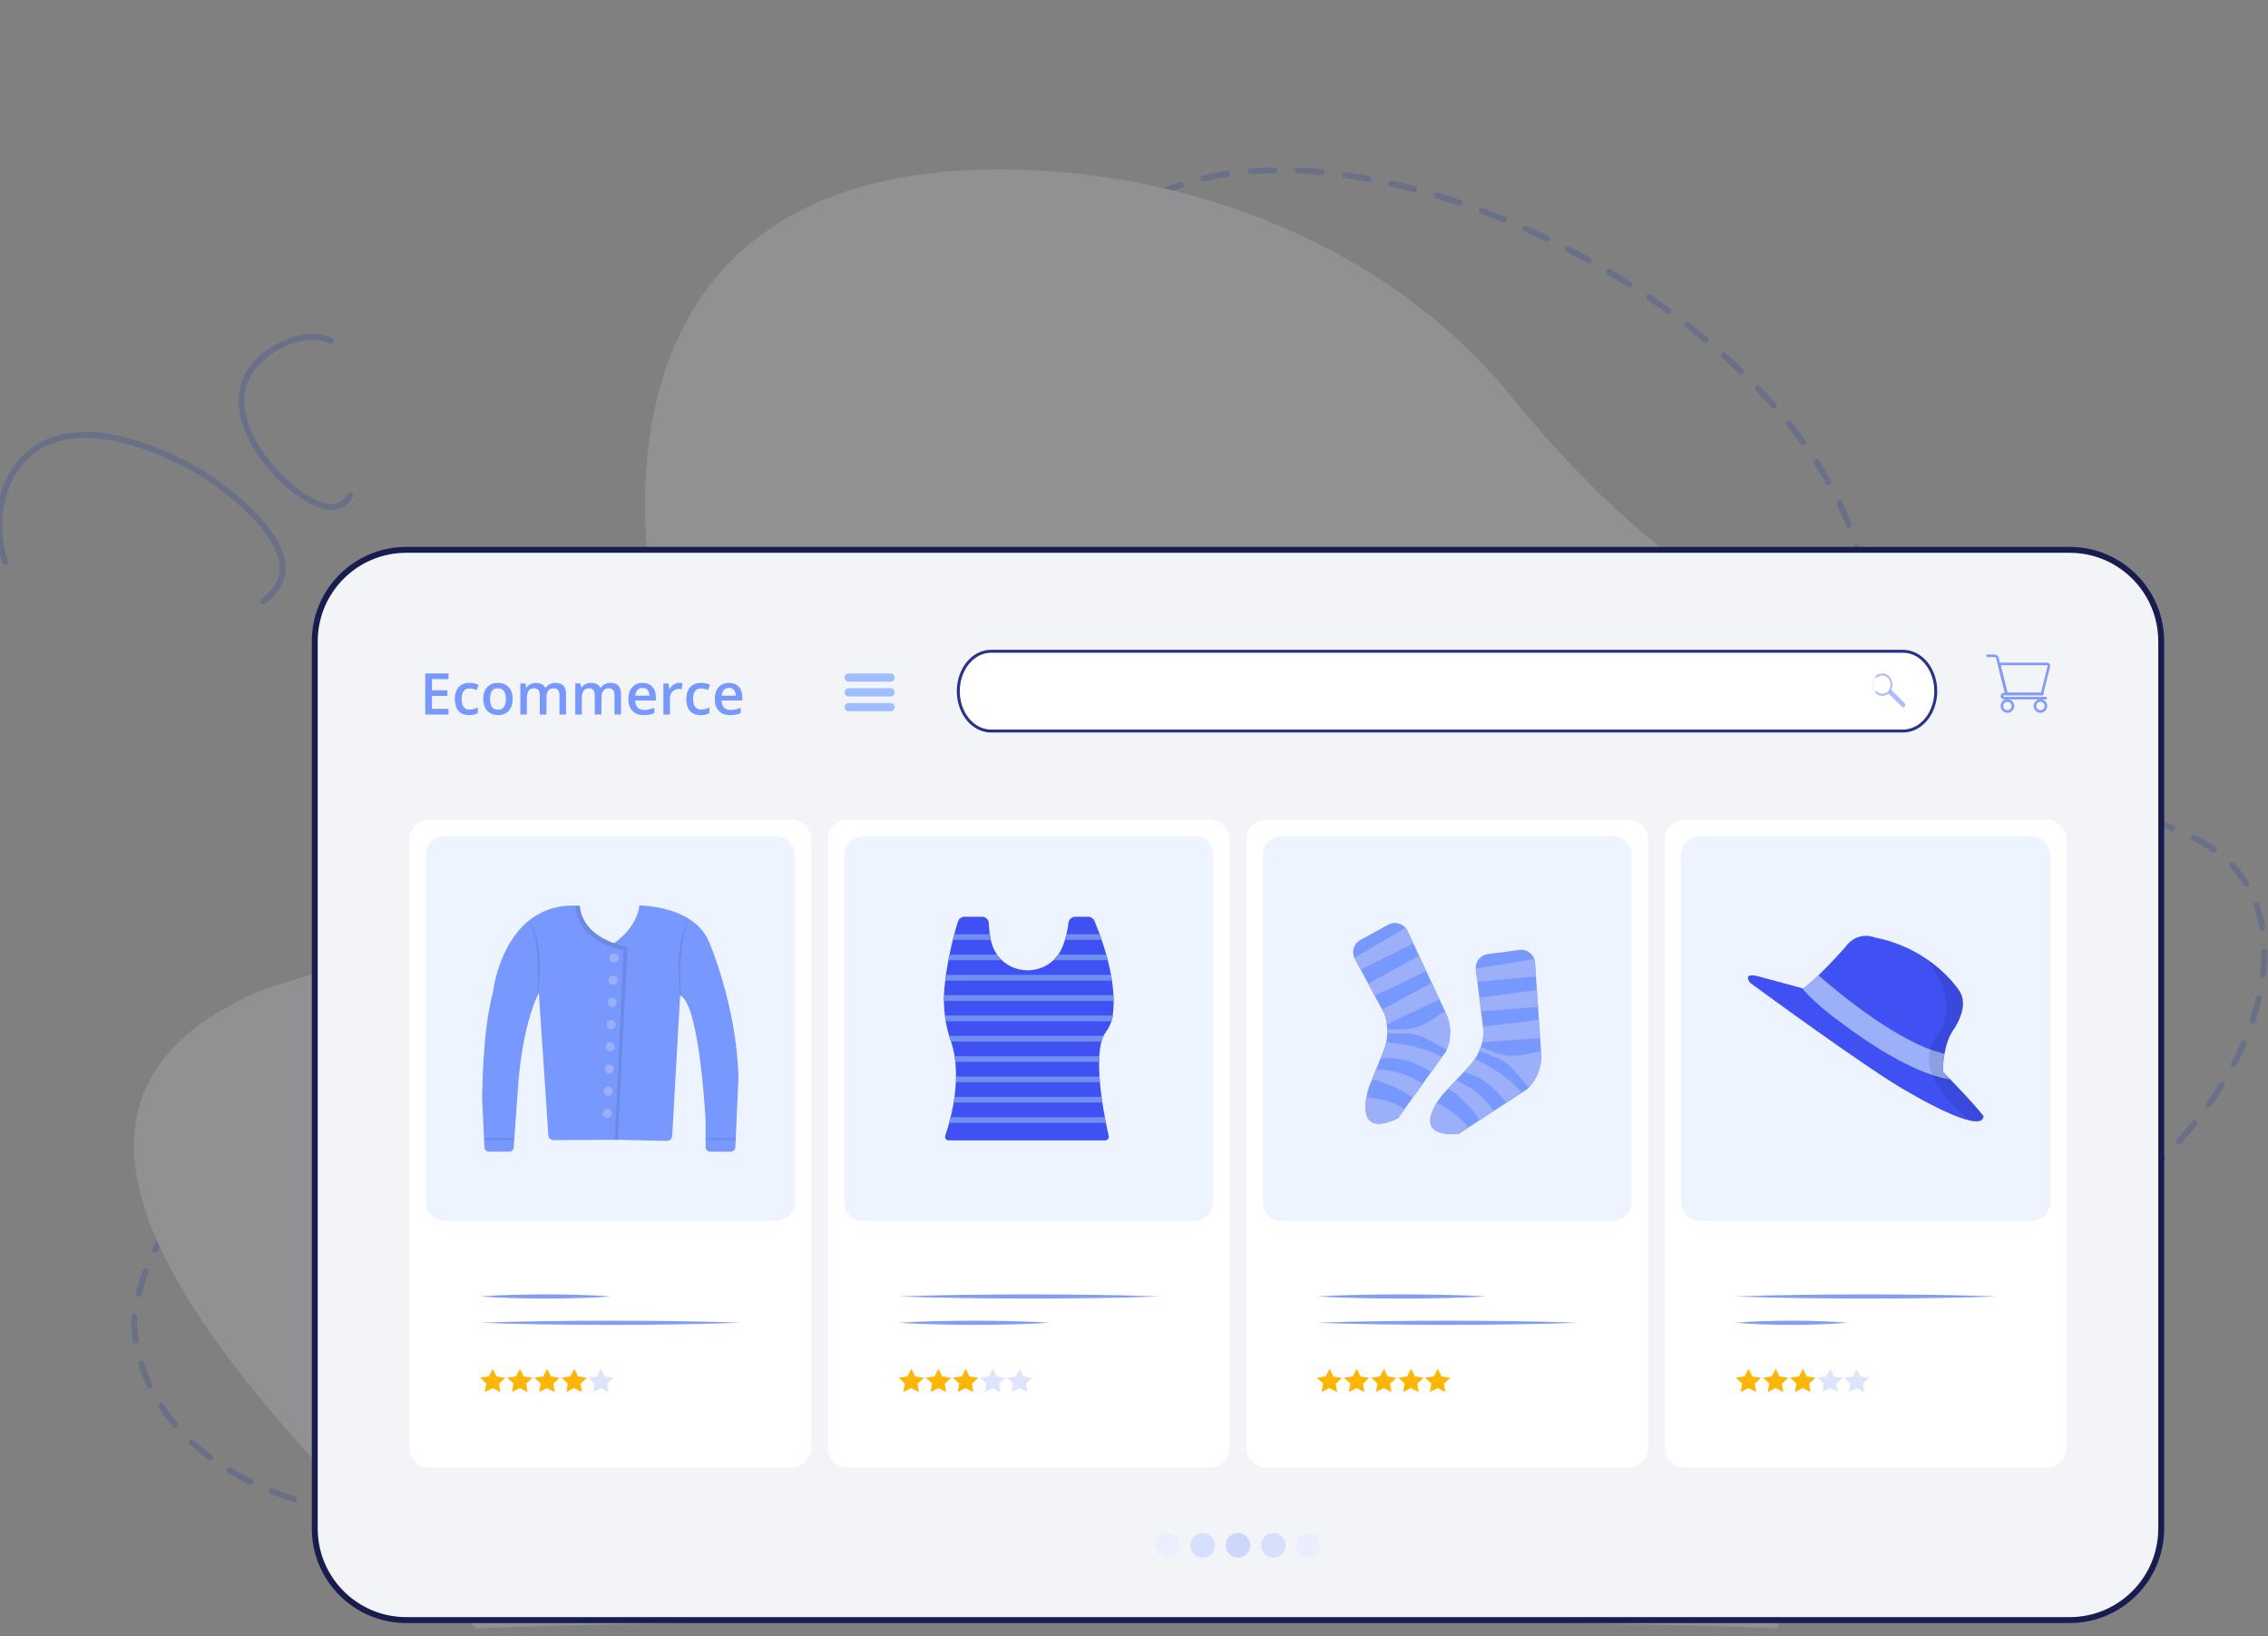 <svg width="384" height="277" viewBox="0 0 384 277" fill="none" xmlns="http://www.w3.org/2000/svg">
<rect x="0" y="0" width="384" height="277" fill="#808080" stroke="none"/>
<g clip-path="url(#clip0_108_9058)">
<g opacity="0.2">
<path d="M55.974 57.673C51.501 55.582 44.102 58.981 41.743 63.957C37.24 73.456 51.804 87.212 57.101 85.736C63.02 84.086 64.188 61.512 55.974 57.673Z" stroke="#0F31AC" stroke-miterlimit="10" stroke-linecap="round" stroke-dasharray="50 50 50 50 50 50"/>
<path d="M33.186 79.547C31.593 78.625 14.718 68.85 5.168 76.585C-1.537 82.018 -1.602 93.628 3.437 100.153C13.418 113.078 44.365 107.283 47.576 98.035C49.739 91.808 39.587 83.255 33.186 79.547Z" stroke="#0F31AC" stroke-miterlimit="10" stroke-linecap="round" stroke-dasharray="50 50 50 50 50 50"/>
<path d="M102.373 256.255C144.249 245.841 191.831 235.239 265.716 237.045C307.038 238.055 316.401 225.207 347.718 209.233C375.631 194.997 389.341 166.686 380.921 150.641C372.42 134.443 346.529 140.892 325.325 116.78C315.668 105.798 317.367 98.101 311.792 85.923C294.14 47.362 227.966 17.222 195.336 33.173C152.227 54.245 189.082 145.3 140.894 170.169C110.413 185.903 87.375 155.699 57.278 178.755C42.366 190.18 24.127 206.206 22.717 223.606C22.717 223.606 20.742 266.148 102.373 256.255Z" stroke="#0F31AC" stroke-miterlimit="10" stroke-linecap="round" stroke-dasharray="4 4"/>
<path d="M331.484 215.19C331.484 215.19 323.33 224.256 315.173 236.695C307.82 247.912 302.228 263.028 300.993 275.646C297.53 275.509 293.726 275.38 289.613 275.257C265.255 274.532 230.09 274.078 190.989 274.078C146.537 274.078 107.172 274.666 82.99 275.569C82.157 275.601 81.343 275.632 80.547 275.664C50.356 244.287 -10.438 189.624 45.509 167.136C45.509 167.136 49.608 166.089 55.752 163.841C75.201 156.72 115.166 137.572 110.72 101.458C110.72 101.458 109.206 94.719 109.206 85.343C109.206 63.419 117.484 27.078 172.746 28.737C206.212 29.743 237.032 44.022 255.666 66.877C273.943 89.295 303.167 116.873 326.969 101.13C332.463 97.495 339.727 96.146 346.509 97.745C363.636 101.783 383.096 122.669 331.484 215.19Z" fill="#D0D5DD"/>
</g>
<path d="M68.793 93.077H350.42C358.981 93.077 365.92 100.016 365.92 108.577V258.745C365.92 267.306 358.981 274.245 350.42 274.245H68.793C60.233 274.245 53.293 267.306 53.293 258.745V108.577C53.293 100.016 60.233 93.077 68.793 93.077Z" fill="#F2F4F7" stroke="#171D4F"/>
<path d="M162.25 116.998V116.998C162.25 115.194 162.843 113.472 163.888 112.208C164.932 110.946 166.337 110.249 167.789 110.249H322.209C323.662 110.249 325.067 110.946 326.111 112.208C327.156 113.472 327.75 115.194 327.75 116.998C327.75 118.802 327.157 120.525 326.111 121.789C325.067 123.052 323.662 123.749 322.209 123.749H167.789C167.069 123.749 166.354 123.578 165.685 123.243C165.016 122.907 164.405 122.414 163.888 121.789C163.371 121.164 162.959 120.419 162.677 119.596C162.395 118.774 162.25 117.891 162.25 116.998Z" fill="white" stroke="#273388" stroke-width="0.5"/>
<path d="M322.471 119.036L320.209 116.783C320.339 116.506 320.406 116.204 320.405 115.898C320.405 114.849 319.643 113.999 318.703 113.999C317.762 113.999 317 114.849 317 115.898C317 116.946 317.762 117.796 318.703 117.796C319.09 117.794 319.464 117.651 319.753 117.392L321.997 119.628C322.03 119.662 322.07 119.689 322.115 119.707C322.159 119.724 322.207 119.731 322.255 119.728C322.303 119.725 322.349 119.712 322.391 119.689C322.434 119.666 322.47 119.634 322.499 119.596C322.562 119.515 322.594 119.414 322.589 119.311C322.584 119.208 322.542 119.111 322.471 119.036ZM318.703 117.451C317.935 117.451 317.312 116.755 317.312 115.898C317.312 115.04 317.938 114.344 318.703 114.344C319.468 114.344 320.094 115.04 320.094 115.898C320.094 116.755 319.476 117.451 318.703 117.451Z" fill="#ACBCF8"/>
<path d="M317.68 115.138C317.68 115.138 317.341 115.932 317.68 116.588" stroke="white" stroke-width="0.97" stroke-miterlimit="10" stroke-linecap="round"/>
<path d="M339.553 117.697H345.904L347.107 112.84C347.127 112.76 347.129 112.677 347.112 112.596C347.095 112.516 347.059 112.441 347.009 112.376C346.958 112.311 346.894 112.259 346.82 112.223C346.746 112.187 346.665 112.169 346.583 112.169H338.184L339.553 117.697ZM345.562 117.259H339.896L338.745 112.607H346.583C346.598 112.607 346.614 112.611 346.628 112.617C346.642 112.624 346.654 112.634 346.663 112.646C346.673 112.658 346.68 112.673 346.683 112.688C346.686 112.703 346.686 112.719 346.682 112.734L345.562 117.259Z" fill="#829CF8"/>
<path d="M339.485 118.399H346.341C346.371 118.401 346.402 118.397 346.43 118.388C346.459 118.378 346.485 118.362 346.508 118.341C346.53 118.321 346.548 118.296 346.56 118.268C346.572 118.24 346.578 118.21 346.578 118.18C346.578 118.149 346.572 118.119 346.56 118.092C346.548 118.064 346.53 118.039 346.508 118.018C346.485 117.998 346.459 117.982 346.43 117.972C346.402 117.962 346.371 117.958 346.341 117.96H339.49C339.275 117.96 339.149 117.86 339.149 117.828C339.149 117.796 339.275 117.697 339.49 117.697H345.771C345.801 117.7 345.831 117.696 345.86 117.686C345.889 117.676 345.915 117.66 345.937 117.64C345.96 117.619 345.977 117.594 345.989 117.566C346.002 117.539 346.008 117.509 346.008 117.478C346.008 117.448 346.002 117.418 345.989 117.39C345.977 117.362 345.96 117.337 345.937 117.317C345.915 117.296 345.889 117.28 345.86 117.27C345.831 117.26 345.801 117.257 345.771 117.259H339.49C339.054 117.259 338.711 117.51 338.711 117.828C338.711 118.147 339.048 118.399 339.485 118.399Z" fill="#829CF8"/>
<path d="M339.695 117.576C339.713 117.578 339.731 117.578 339.749 117.576C339.805 117.562 339.853 117.526 339.883 117.476C339.913 117.426 339.922 117.367 339.908 117.31L338.394 111.314C338.356 111.166 338.269 111.035 338.149 110.941C338.028 110.847 337.88 110.795 337.726 110.794H336.514C336.483 110.791 336.453 110.795 336.424 110.805C336.396 110.815 336.369 110.831 336.347 110.851C336.325 110.872 336.307 110.897 336.295 110.925C336.283 110.953 336.276 110.983 336.276 111.013C336.276 111.043 336.283 111.073 336.295 111.101C336.307 111.129 336.325 111.154 336.347 111.174C336.369 111.195 336.396 111.211 336.424 111.221C336.453 111.231 336.483 111.235 336.514 111.232H337.726C337.782 111.232 337.836 111.251 337.88 111.285C337.924 111.32 337.955 111.367 337.969 111.421L339.482 117.418C339.495 117.464 339.523 117.504 339.562 117.533C339.6 117.561 339.647 117.577 339.695 117.576Z" fill="#829CF8"/>
<path d="M345.47 120.664C345.698 120.664 345.92 120.596 346.109 120.47C346.299 120.343 346.446 120.163 346.533 119.953C346.62 119.743 346.643 119.511 346.599 119.288C346.554 119.065 346.445 118.859 346.284 118.698C346.123 118.537 345.918 118.428 345.695 118.383C345.472 118.339 345.24 118.362 345.03 118.449C344.82 118.536 344.64 118.684 344.514 118.873C344.387 119.062 344.32 119.285 344.32 119.512C344.32 119.818 344.442 120.11 344.657 120.326C344.873 120.542 345.165 120.663 345.47 120.664ZM345.47 118.8C345.611 118.8 345.749 118.842 345.866 118.92C345.983 118.998 346.074 119.109 346.128 119.24C346.182 119.37 346.196 119.513 346.169 119.651C346.141 119.79 346.073 119.917 345.974 120.016C345.874 120.116 345.747 120.184 345.609 120.211C345.471 120.239 345.328 120.225 345.198 120.171C345.068 120.117 344.956 120.026 344.878 119.908C344.8 119.791 344.758 119.653 344.758 119.512C344.758 119.418 344.776 119.325 344.811 119.238C344.847 119.151 344.899 119.072 344.965 119.005C345.031 118.939 345.11 118.886 345.197 118.849C345.283 118.813 345.376 118.794 345.47 118.794V118.8Z" fill="#829CF8"/>
<path d="M339.878 120.664C340.106 120.664 340.328 120.596 340.517 120.47C340.707 120.343 340.854 120.163 340.941 119.953C341.028 119.743 341.051 119.511 341.007 119.288C340.962 119.065 340.853 118.859 340.692 118.698C340.531 118.537 340.326 118.428 340.103 118.383C339.88 118.339 339.648 118.362 339.438 118.449C339.228 118.536 339.048 118.684 338.922 118.873C338.795 119.062 338.728 119.285 338.728 119.512C338.728 119.818 338.85 120.11 339.065 120.326C339.281 120.542 339.573 120.663 339.878 120.664ZM339.878 118.8C340.019 118.8 340.157 118.842 340.274 118.92C340.391 118.998 340.482 119.109 340.536 119.24C340.59 119.37 340.604 119.513 340.577 119.651C340.549 119.79 340.481 119.917 340.382 120.016C340.282 120.116 340.155 120.184 340.017 120.211C339.879 120.239 339.736 120.225 339.606 120.171C339.476 120.117 339.364 120.026 339.286 119.908C339.208 119.791 339.166 119.653 339.166 119.512C339.166 119.418 339.184 119.325 339.219 119.238C339.255 119.151 339.307 119.072 339.373 119.005C339.439 118.939 339.518 118.886 339.605 118.849C339.691 118.813 339.784 118.794 339.878 118.794V118.8Z" fill="#829CF8"/>
<path d="M150.79 115.391H143.696C143.511 115.391 143.334 115.318 143.204 115.187C143.073 115.057 143 114.88 143 114.695C143 114.51 143.073 114.333 143.204 114.203C143.334 114.072 143.511 113.999 143.696 113.999H150.79C150.974 113.999 151.151 114.072 151.281 114.203C151.412 114.333 151.485 114.51 151.485 114.695C151.485 114.88 151.412 115.057 151.281 115.187C151.151 115.318 150.974 115.391 150.79 115.391Z" fill="#9EBEFF"/>
<path d="M150.79 117.897H143.696C143.511 117.897 143.334 117.823 143.204 117.693C143.073 117.562 143 117.385 143 117.201C143 117.016 143.073 116.839 143.204 116.709C143.334 116.578 143.511 116.505 143.696 116.505H150.79C150.974 116.505 151.151 116.578 151.281 116.709C151.412 116.839 151.485 117.016 151.485 117.201C151.485 117.385 151.412 117.562 151.281 117.693C151.151 117.823 150.974 117.897 150.79 117.897Z" fill="#9EBEFF"/>
<path d="M150.79 120.403H143.696C143.511 120.403 143.334 120.329 143.204 120.199C143.073 120.068 143 119.891 143 119.707C143 119.522 143.073 119.345 143.204 119.215C143.334 119.084 143.511 119.011 143.696 119.011H150.79C150.974 119.011 151.151 119.084 151.281 119.215C151.412 119.345 151.485 119.522 151.485 119.707C151.485 119.891 151.412 120.068 151.281 120.199C151.151 120.329 150.974 120.403 150.79 120.403Z" fill="#9EBEFF"/>
<path d="M75.931 120.958H72V113.999H75.931V114.961H73.136V116.854H75.756V117.806H73.136V119.99H75.931V120.958Z" fill="#7799FF"/>
<path d="M79.436 121.054C78.641 121.054 78.038 120.822 77.628 120.358C77.218 119.894 77.011 119.227 77.008 118.358C77.008 117.472 77.224 116.792 77.656 116.316C78.088 115.84 78.713 115.602 79.531 115.603C80.047 115.595 80.559 115.7 81.029 115.912L80.691 116.811C80.322 116.649 79.926 116.555 79.523 116.533C78.613 116.533 78.158 117.136 78.158 118.342C78.158 118.932 78.271 119.375 78.498 119.671C78.615 119.821 78.767 119.939 78.941 120.016C79.114 120.094 79.304 120.128 79.494 120.117C79.988 120.118 80.475 119.99 80.905 119.745V120.72C80.707 120.836 80.492 120.921 80.267 120.971C79.994 121.029 79.716 121.056 79.436 121.054Z" fill="#7799FF"/>
<path d="M86.8 118.318C86.8 119.178 86.58 119.849 86.14 120.331C85.699 120.812 85.086 121.054 84.299 121.055C83.843 121.064 83.393 120.948 82.998 120.721C82.618 120.497 82.314 120.164 82.127 119.764C81.915 119.312 81.811 118.817 81.822 118.318C81.822 117.464 82.041 116.799 82.479 116.321C82.916 115.843 83.533 115.603 84.329 115.603C85.088 115.603 85.691 115.847 86.137 116.337C86.583 116.827 86.804 117.488 86.8 118.318ZM82.972 118.318C82.972 119.534 83.421 120.141 84.319 120.14C85.217 120.139 85.66 119.532 85.65 118.318C85.65 117.116 85.203 116.513 84.309 116.509C83.84 116.509 83.5 116.665 83.29 116.975C83.079 117.285 82.972 117.738 82.972 118.318Z" fill="#7799FF"/>
<path d="M92.515 120.958H91.394V117.713C91.394 117.311 91.318 117.011 91.166 116.813C91.079 116.71 90.969 116.629 90.845 116.577C90.721 116.525 90.586 116.504 90.452 116.515C90.021 116.515 89.705 116.654 89.504 116.932C89.302 117.211 89.202 117.677 89.202 118.332V120.953H88.089V115.692H88.964L89.121 116.388H89.178C89.326 116.135 89.547 115.932 89.812 115.808C90.097 115.669 90.411 115.599 90.728 115.603C91.535 115.603 92.071 115.879 92.334 116.43H92.411C92.567 116.169 92.794 115.958 93.066 115.822C93.368 115.671 93.702 115.596 94.04 115.603C94.666 115.603 95.124 115.762 95.411 116.079C95.699 116.396 95.842 116.88 95.841 117.529V120.959H94.728V117.714C94.728 117.313 94.651 117.013 94.497 116.814C94.41 116.711 94.3 116.63 94.176 116.578C94.052 116.526 93.916 116.505 93.782 116.516C93.347 116.516 93.03 116.655 92.828 116.922C92.626 117.19 92.526 117.61 92.526 118.175L92.515 120.958Z" fill="#7799FF"/>
<path d="M101.825 120.958H100.703V117.713C100.703 117.311 100.626 117.011 100.474 116.813C100.388 116.709 100.278 116.628 100.154 116.576C100.03 116.524 99.895 116.503 99.761 116.515C99.33 116.515 99.013 116.654 98.812 116.932C98.611 117.211 98.51 117.677 98.51 118.333V120.953H97.397V115.692H98.272L98.43 116.388H98.487C98.635 116.135 98.856 115.933 99.121 115.808C99.406 115.67 99.719 115.6 100.036 115.603C100.844 115.603 101.379 115.879 101.643 116.43H101.719C101.877 116.169 102.104 115.958 102.376 115.822C102.678 115.671 103.012 115.596 103.35 115.603C103.976 115.603 104.434 115.762 104.721 116.079C105.009 116.396 105.152 116.88 105.151 117.529V120.959H104.038V117.715C104.038 117.313 103.961 117.013 103.807 116.814C103.72 116.711 103.61 116.63 103.486 116.578C103.362 116.526 103.227 116.505 103.092 116.516C102.658 116.516 102.34 116.655 102.139 116.923C101.939 117.19 101.838 117.61 101.838 118.175L101.825 120.958Z" fill="#7799FF"/>
<path d="M108.998 121.055C108.181 121.055 107.542 120.816 107.08 120.338C106.618 119.86 106.387 119.203 106.385 118.367C106.385 117.507 106.599 116.831 107.026 116.34C107.454 115.849 108.041 115.603 108.79 115.603C109.485 115.603 110.034 115.813 110.435 116.234C110.837 116.656 111.038 117.236 111.039 117.976V118.58H107.535C107.55 119.091 107.69 119.483 107.952 119.757C108.215 120.032 108.578 120.175 109.051 120.175C109.343 120.177 109.634 120.147 109.919 120.087C110.216 120.019 110.505 119.921 110.782 119.795V120.702C110.517 120.831 110.236 120.924 109.947 120.981C109.634 121.035 109.316 121.059 108.998 121.055ZM108.794 116.449C108.636 116.442 108.478 116.468 108.332 116.527C108.185 116.585 108.052 116.674 107.941 116.787C107.706 117.062 107.571 117.409 107.559 117.771H109.946C109.939 117.337 109.834 117.008 109.631 116.784C109.525 116.671 109.394 116.582 109.25 116.524C109.105 116.466 108.95 116.44 108.794 116.449Z" fill="#7799FF"/>
<path d="M114.979 115.603C115.166 115.599 115.352 115.615 115.536 115.65L115.427 116.692C115.265 116.653 115.099 116.634 114.932 116.634C114.73 116.627 114.529 116.662 114.342 116.737C114.155 116.813 113.985 116.927 113.846 117.073C113.561 117.382 113.411 117.791 113.428 118.21V120.959H112.315V115.698H113.19L113.338 116.626H113.395C113.557 116.324 113.791 116.068 114.076 115.879C114.343 115.699 114.658 115.604 114.979 115.603Z" fill="#7799FF"/>
<path d="M118.631 121.054C117.835 121.054 117.232 120.822 116.823 120.358C116.413 119.894 116.206 119.227 116.202 118.358C116.202 117.472 116.419 116.792 116.852 116.316C117.285 115.84 117.91 115.602 118.727 115.603C119.243 115.595 119.754 115.7 120.225 115.912L119.887 116.811C119.517 116.649 119.121 116.555 118.717 116.533C117.807 116.533 117.353 117.136 117.353 118.342C117.353 118.932 117.466 119.375 117.693 119.671C117.811 119.821 117.963 119.939 118.137 120.017C118.31 120.094 118.5 120.129 118.689 120.117C119.184 120.118 119.671 119.99 120.101 119.745V120.72C119.902 120.836 119.686 120.921 119.461 120.971C119.188 121.029 118.91 121.056 118.631 121.054Z" fill="#7799FF"/>
<path d="M123.629 121.055C122.811 121.055 122.171 120.816 121.709 120.338C121.247 119.86 121.016 119.203 121.014 118.367C121.014 117.507 121.228 116.831 121.656 116.34C122.085 115.849 122.673 115.603 123.42 115.603C124.114 115.603 124.662 115.813 125.064 116.234C125.467 116.656 125.668 117.236 125.668 117.976V118.58H122.164C122.181 119.091 122.32 119.484 122.581 119.757C122.84 120.036 123.207 120.175 123.679 120.175C123.97 120.177 124.261 120.147 124.547 120.087C124.843 120.019 125.132 119.921 125.409 119.795V120.702C125.147 120.83 124.869 120.924 124.583 120.981C124.268 121.035 123.948 121.06 123.629 121.055ZM123.424 116.449C123.266 116.442 123.108 116.468 122.961 116.526C122.814 116.585 122.681 116.674 122.57 116.787C122.335 117.062 122.2 117.409 122.188 117.771H124.575C124.567 117.337 124.462 117.008 124.26 116.784C124.154 116.671 124.024 116.582 123.879 116.524C123.735 116.466 123.58 116.441 123.424 116.449Z" fill="#7799FF"/>
<path d="M133.956 138.758H72.695C70.824 138.758 69.307 140.276 69.307 142.148V245.048C69.307 246.92 70.824 248.438 72.695 248.438H133.956C135.827 248.438 137.344 246.92 137.344 245.048V142.148C137.344 140.276 135.827 138.758 133.956 138.758Z" fill="white"/>
<path d="M204.81 138.758H143.549C141.678 138.758 140.161 140.276 140.161 142.148V245.048C140.161 246.92 141.678 248.438 143.549 248.438H204.81C206.681 248.438 208.198 246.92 208.198 245.048V142.148C208.198 140.276 206.681 138.758 204.81 138.758Z" fill="white"/>
<path d="M275.664 138.758H214.404C212.532 138.758 211.015 140.276 211.015 142.148V245.048C211.015 246.92 212.532 248.438 214.404 248.438H275.664C277.535 248.438 279.052 246.92 279.052 245.048V142.148C279.052 140.276 277.535 138.758 275.664 138.758Z" fill="white"/>
<path d="M346.518 138.758H285.258C283.386 138.758 281.869 140.276 281.869 142.148V245.048C281.869 246.92 283.386 248.438 285.258 248.438H346.518C348.389 248.438 349.906 246.92 349.906 245.048V142.148C349.906 140.276 348.389 138.758 346.518 138.758Z" fill="white"/>
<path d="M134.562 203.472V144.751C134.562 142.979 133.126 141.542 131.354 141.542H75.297C73.525 141.542 72.089 142.979 72.089 144.751V203.472C72.089 205.245 73.525 206.682 75.297 206.682H131.354C133.126 206.682 134.562 205.245 134.562 203.472Z" fill="#EDF4FF"/>
<path d="M205.416 203.472V144.751C205.416 142.979 203.98 141.542 202.208 141.542H146.151C144.379 141.542 142.943 142.979 142.943 144.751V203.472C142.943 205.245 144.379 206.682 146.151 206.682H202.208C203.98 206.682 205.416 205.245 205.416 203.472Z" fill="#EDF4FF"/>
<path d="M276.27 203.472V144.751C276.27 142.979 274.834 141.542 273.062 141.542H217.005C215.233 141.542 213.797 142.979 213.797 144.751V203.472C213.797 205.245 215.233 206.682 217.005 206.682H273.062C274.834 206.682 276.27 205.245 276.27 203.472Z" fill="#EDF4FF"/>
<path d="M347.124 203.472V144.751C347.124 142.979 345.688 141.542 343.916 141.542H287.859C286.087 141.542 284.651 142.979 284.651 144.751V203.472C284.651 205.245 286.087 206.682 287.859 206.682H343.916C345.688 206.682 347.124 205.245 347.124 203.472Z" fill="#EDF4FF"/>
<path d="M81.278 219.46C83.121 219.32 84.964 219.241 86.807 219.19C87.728 219.158 88.65 219.151 89.571 219.131L92.337 219.112L95.1 219.13C96.023 219.149 96.944 219.156 97.866 219.188C99.709 219.24 101.552 219.315 103.395 219.467C101.552 219.606 99.709 219.688 97.866 219.738C96.944 219.771 96.023 219.777 95.1 219.796L92.337 219.814L89.571 219.795C88.65 219.777 87.728 219.77 86.807 219.738C84.97 219.679 83.121 219.604 81.278 219.46Z" fill="#829CF8"/>
<path d="M81.278 223.914C84.953 223.774 88.627 223.695 92.302 223.644C94.139 223.612 95.977 223.605 97.813 223.585L103.326 223.566L108.837 223.584C110.674 223.603 112.512 223.61 114.349 223.642C118.024 223.694 121.698 223.769 125.373 223.921C121.698 224.06 118.024 224.142 114.349 224.192C112.512 224.225 110.674 224.231 108.837 224.25L103.326 224.269L97.813 224.249C95.977 224.231 94.139 224.224 92.302 224.192C88.627 224.134 84.953 224.058 81.278 223.914Z" fill="#829CF8"/>
<path d="M152.132 219.46C155.806 219.32 159.481 219.241 163.156 219.19C164.993 219.158 166.829 219.151 168.667 219.131L174.18 219.112L179.691 219.13C181.528 219.149 183.366 219.156 185.203 219.188C188.877 219.24 192.552 219.315 196.227 219.467C192.552 219.606 188.877 219.688 185.203 219.738C183.366 219.771 181.528 219.777 179.691 219.796L174.18 219.814L168.667 219.795C166.829 219.777 164.993 219.77 163.156 219.738C159.481 219.679 155.806 219.604 152.132 219.46Z" fill="#829CF8"/>
<path d="M152.132 223.914C154.264 223.774 156.397 223.695 158.531 223.644C159.596 223.612 160.663 223.605 161.73 223.585L164.929 223.566L168.129 223.584C169.194 223.603 170.261 223.61 171.328 223.642C173.46 223.694 175.593 223.769 177.727 223.921C175.593 224.06 173.46 224.142 171.328 224.192C170.261 224.225 169.194 224.231 168.129 224.25L164.929 224.269L161.73 224.249C160.663 224.231 159.596 224.224 158.531 224.192C156.397 224.134 154.264 224.058 152.132 223.914Z" fill="#829CF8"/>
<path d="M222.986 219.46C225.373 219.32 227.761 219.241 230.15 219.19C231.343 219.158 232.537 219.151 233.732 219.131L237.313 219.112L240.895 219.13C242.089 219.149 243.282 219.156 244.477 219.188C246.864 219.24 249.252 219.315 251.641 219.467C249.252 219.606 246.864 219.688 244.477 219.738C243.282 219.771 242.089 219.777 240.895 219.796L237.313 219.814L233.732 219.795C232.537 219.777 231.343 219.77 230.15 219.738C227.761 219.679 225.373 219.604 222.986 219.46Z" fill="#829CF8"/>
<path d="M222.986 223.914C226.66 223.774 230.335 223.695 234.01 223.644C235.846 223.612 237.683 223.605 239.521 223.585L245.034 223.566L250.545 223.584C252.382 223.603 254.22 223.61 256.057 223.642C259.731 223.694 263.406 223.769 267.081 223.921C263.406 224.06 259.731 224.142 256.057 224.192C254.22 224.225 252.382 224.231 250.545 224.25L245.034 224.269L239.521 224.249C237.683 224.231 235.846 224.224 234.01 224.192C230.331 224.134 226.66 224.058 222.986 223.914Z" fill="#829CF8"/>
<path d="M293.84 219.46C297.514 219.32 301.189 219.241 304.864 219.19C306.7 219.158 308.537 219.151 310.375 219.131L315.888 219.112L321.399 219.13C323.236 219.149 325.074 219.156 326.911 219.188C330.585 219.24 334.26 219.315 337.935 219.467C334.26 219.606 330.585 219.688 326.911 219.738C325.074 219.771 323.236 219.777 321.399 219.796L315.888 219.814L310.375 219.795C308.537 219.777 306.7 219.77 304.864 219.738C301.189 219.679 297.516 219.604 293.84 219.46Z" fill="#829CF8"/>
<path d="M293.84 223.913C295.416 223.774 296.992 223.695 298.569 223.643C300.147 223.592 301.721 223.567 303.299 223.565C304.876 223.564 306.451 223.586 308.028 223.642C309.606 223.698 311.18 223.769 312.758 223.92C311.18 224.06 309.604 224.142 308.028 224.192C306.452 224.242 304.875 224.268 303.299 224.268C301.723 224.268 300.145 224.246 298.569 224.192C296.993 224.138 295.416 224.058 293.84 223.913Z" fill="#829CF8"/>
<path d="M100.404 235.642L101.731 234.979L103.049 235.661L102.807 234.234L103.883 233.234L102.408 233.014L101.755 231.712L101.085 233.004L99.606 233.202L100.667 234.218L100.404 235.642Z" fill="#DEE4FC"/>
<path d="M95.885 235.642L97.212 234.979L98.529 235.661L98.287 234.234L99.364 233.234L97.888 233.014L97.236 231.712L96.565 233.004L95.085 233.202L96.148 234.218L95.885 235.642Z" fill="#FDB606"/>
<path d="M91.282 235.642L92.609 234.979L93.927 235.661L93.684 234.234L94.763 233.234L93.285 233.014L92.634 231.712L91.964 233.004L90.484 233.202L91.545 234.218L91.282 235.642Z" fill="#FDB606"/>
<path d="M86.681 235.642L88.008 234.979L89.325 235.661L89.083 234.234L90.16 233.234L88.682 233.014L88.031 231.712L87.361 233.004L85.881 233.202L86.944 234.218L86.681 235.642Z" fill="#FDB606"/>
<path d="M82.078 235.642L83.405 234.979L84.722 235.661L84.48 234.234L85.557 233.234L84.081 233.014L83.428 231.712L82.758 233.004L81.278 233.202L82.341 234.218L82.078 235.642Z" fill="#FDB606"/>
<path d="M171.278 235.642L172.605 234.979L173.922 235.661L173.68 234.234L174.757 233.234L173.281 233.014L172.629 231.712L171.958 233.004L170.478 233.202L171.541 234.218L171.278 235.642Z" fill="#DEE4FC"/>
<path d="M166.759 235.642L168.086 234.979L169.403 235.661L169.161 234.234L170.237 233.234L168.762 233.014L168.109 231.712L167.439 233.004L165.959 233.202L167.021 234.218L166.759 235.642Z" fill="#DEE4FC"/>
<path d="M162.156 235.642L163.483 234.979L164.8 235.661L164.558 234.234L165.636 233.234L164.159 233.014L163.508 231.712L162.837 233.004L161.357 233.202L162.419 234.218L162.156 235.642Z" fill="#FDB606"/>
<path d="M157.554 235.642L158.881 234.979L160.199 235.661L159.957 234.234L161.033 233.234L159.556 233.014L158.905 231.712L158.234 233.004L156.754 233.202L157.817 234.218L157.554 235.642Z" fill="#FDB606"/>
<path d="M152.951 235.642L154.278 234.979L155.596 235.661L155.354 234.234L156.43 233.234L154.954 233.014L154.302 231.712L153.631 233.004L152.151 233.202L153.214 234.218L152.951 235.642Z" fill="#FDB606"/>
<path d="M242.08 235.642L243.407 234.979L244.725 235.661L244.483 234.234L245.559 233.234L244.083 233.014L243.431 231.712L242.761 233.004L241.282 233.202L242.343 234.218L242.08 235.642Z" fill="#FDB606"/>
<path d="M237.561 235.642L238.888 234.979L240.205 235.661L239.963 234.234L241.04 233.234L239.564 233.014L238.912 231.712L238.241 233.004L236.761 233.202L237.824 234.218L237.561 235.642Z" fill="#FDB606"/>
<path d="M232.958 235.642L234.285 234.979L235.602 235.661L235.36 234.234L236.438 233.234L234.961 233.014L234.31 231.712L233.64 233.004L232.16 233.202L233.221 234.218L232.958 235.642Z" fill="#FDB606"/>
<path d="M228.357 235.642L229.684 234.979L231 235.661L230.759 234.234L231.836 233.234L230.358 233.014L229.707 231.712L229.037 233.004L227.557 233.202L228.62 234.218L228.357 235.642Z" fill="#FDB606"/>
<path d="M223.754 235.642L225.081 234.979L226.398 235.661L226.156 234.234L227.233 233.234L225.757 233.014L225.105 231.712L224.434 233.004L222.954 233.202L224.017 234.218L223.754 235.642Z" fill="#FDB606"/>
<path d="M313.022 235.642L314.349 234.979L315.666 235.661L315.424 234.234L316.501 233.234L315.025 233.014L314.373 231.712L313.702 233.004L312.224 233.202L313.285 234.218L313.022 235.642Z" fill="#DEE4FC"/>
<path d="M308.503 235.642L309.83 234.979L311.147 235.661L310.905 234.234L311.981 233.234L310.506 233.014L309.853 231.712L309.183 233.004L307.703 233.202L308.765 234.218L308.503 235.642Z" fill="#DEE4FC"/>
<path d="M303.9 235.642L305.227 234.979L306.544 235.661L306.302 234.234L307.38 233.234L305.903 233.014L305.252 231.712L304.581 233.004L303.101 233.202L304.163 234.218L303.9 235.642Z" fill="#FDB606"/>
<path d="M299.298 235.642L300.625 234.979L301.941 235.661L301.701 234.234L302.777 233.234L301.3 233.014L300.649 231.712L299.978 233.004L298.498 233.202L299.561 234.218L299.298 235.642Z" fill="#FDB606"/>
<path d="M294.695 235.642L296.022 234.979L297.34 235.661L297.098 234.234L298.174 233.234L296.699 233.014L296.046 231.712L295.376 233.004L293.896 233.202L294.958 234.218L294.695 235.642Z" fill="#FDB606"/>
<path d="M244.983 177.591L244.945 177.687L244.814 178.02L244.142 178.954L242.334 181.459L240.866 183.503L239.197 185.82L237.827 187.727L236.714 189.279C230.904 192.063 230.899 188.122 231.358 185.684C231.465 185.113 231.609 184.551 231.79 184L232.289 182.759L232.996 181.007L233.712 179.234L234.238 177.931C234.434 177.448 234.588 176.949 234.696 176.439C234.802 175.944 234.866 175.441 234.887 174.936C234.897 174.702 234.897 174.465 234.887 174.231C234.876 173.953 234.854 173.675 234.817 173.396C234.742 172.819 234.612 172.249 234.428 171.697V171.684L234.004 170.896L232.752 168.566L231.658 166.527L230.356 164.111L229.382 162.302C229.352 162.249 229.326 162.195 229.303 162.14C229.062 161.6 229.033 160.989 229.222 160.429C229.411 159.869 229.804 159.401 230.322 159.117L235.039 156.527C235.515 156.264 236.068 156.174 236.603 156.273C237.138 156.372 237.622 156.654 237.973 157.069C238.109 157.228 238.222 157.404 238.309 157.593L239.304 159.72L240.261 161.767L241.481 164.377L242.41 166.366L243.72 169.169L244.651 171.16L244.803 171.481C245.249 172.433 245.496 173.466 245.527 174.517C245.558 175.569 245.373 176.615 244.983 177.591Z" fill="#7799FF"/>
<path d="M244.983 177.592L244.944 177.688L241.934 176.017C240.65 175.308 239.207 174.936 237.74 174.936H234.896C234.906 174.702 234.906 174.465 234.896 174.232H237.383C239.073 174.232 240.727 173.737 242.14 172.809L244.658 171.161L244.81 171.483C245.255 172.435 245.5 173.468 245.53 174.519C245.56 175.57 245.374 176.616 244.983 177.592Z" fill="#9BB0F9"/>
<path d="M243.727 169.171L234.825 173.396C234.751 172.819 234.621 172.25 234.437 171.697V171.684L234.013 170.897L242.417 166.367L243.727 169.171Z" fill="#9BB0F9"/>
<path d="M241.488 164.378L232.759 168.567L231.663 166.527L240.269 161.769L241.488 164.378Z" fill="#9BB0F9"/>
<path d="M239.311 159.721L230.361 164.111L229.387 162.302C229.358 162.249 229.331 162.195 229.308 162.14L237.978 157.07C238.114 157.228 238.227 157.404 238.315 157.593L239.311 159.721Z" fill="#9BB0F9"/>
<path d="M244.142 178.954L242.334 181.46C240.425 180.246 237.13 178.64 233.709 179.233L234.235 177.93C234.432 177.447 234.585 176.948 234.693 176.438C236.985 176.638 241.236 177.223 244.142 178.954Z" fill="#9BB0F9"/>
<path d="M240.872 183.507L239.202 185.825C237.44 184.646 234.84 183.18 232.292 182.762L232.998 181.01C234.953 181.071 238.031 181.517 240.872 183.507Z" fill="#9BB0F9"/>
<path d="M237.842 187.731L236.729 189.283C230.919 192.067 230.915 188.127 231.374 185.688C233.281 185.929 235.982 186.48 237.842 187.731Z" fill="#9BB0F9"/>
<path d="M258.899 184.028L258.83 184.103L258.586 184.364L257.622 184.994L255.035 186.682L252.93 188.057L250.542 189.617L248.576 190.899L246.975 191.943C240.553 192.436 241.968 188.764 243.28 186.654C243.585 186.161 243.922 185.688 244.289 185.239L245.202 184.264L246.494 182.885L247.803 181.493L248.763 180.469C249.467 179.719 250.037 178.853 250.449 177.91C250.543 177.695 250.628 177.475 250.706 177.255C250.799 176.99 250.878 176.721 250.944 176.446C251.083 175.88 251.167 175.302 251.196 174.72V174.708L251.084 173.821L250.756 171.194L250.47 168.896L250.129 166.172L249.874 164.136C249.867 164.076 249.86 164.015 249.859 163.957C249.83 163.366 250.024 162.787 250.403 162.333C250.781 161.879 251.316 161.584 251.901 161.505L257.236 160.796C257.775 160.723 258.322 160.839 258.785 161.125C259.248 161.411 259.598 161.848 259.774 162.363C259.844 162.559 259.887 162.763 259.899 162.971L260.059 165.315L260.212 167.57L260.407 170.444L260.557 172.635L260.767 175.722L260.916 177.914L260.941 178.269C261.013 179.318 260.869 180.37 260.518 181.361C260.166 182.351 259.615 183.259 258.899 184.028Z" fill="#7799FF"/>
<path d="M258.899 184.028L258.83 184.103L256.622 181.458C255.681 180.332 254.47 179.463 253.101 178.933L250.449 177.906C250.543 177.69 250.628 177.47 250.706 177.25L253.025 178.148C254.601 178.76 256.322 178.897 257.976 178.542L260.917 177.91L260.943 178.265C261.015 179.315 260.871 180.368 260.519 181.359C260.168 182.35 259.616 183.258 258.899 184.028Z" fill="#9BB0F9"/>
<path d="M260.769 175.721L250.944 176.445C251.083 175.879 251.167 175.301 251.196 174.719V174.706L251.084 173.82L260.557 172.634L260.769 175.721Z" fill="#9BB0F9"/>
<path d="M260.41 170.443L250.758 171.193L250.472 168.895L260.215 167.569L260.41 170.443Z" fill="#9BB0F9"/>
<path d="M260.061 165.314L250.13 166.171L249.876 164.135C249.869 164.075 249.862 164.014 249.86 163.955L259.775 162.362C259.846 162.557 259.888 162.762 259.901 162.97L260.061 165.314Z" fill="#9BB0F9"/>
<path d="M257.622 184.994L255.035 186.682C253.694 184.86 251.201 182.172 247.802 181.492L248.761 180.467C249.118 180.087 249.441 179.677 249.727 179.241C251.784 180.247 255.538 182.324 257.622 184.994Z" fill="#9BB0F9"/>
<path d="M252.93 188.057L250.542 189.617C249.323 187.88 247.427 185.581 245.202 184.266L246.494 182.886C248.293 183.641 251 185.174 252.93 188.057Z" fill="#9BB0F9"/>
<path d="M248.576 190.899L246.975 191.943C240.553 192.436 241.968 188.764 243.28 186.654C244.977 187.571 247.301 189.062 248.576 190.899Z" fill="#9BB0F9"/>
<path d="M125.031 182.428L124.575 192.713L124.562 192.979L124.507 194.22C124.498 194.418 124.413 194.605 124.271 194.742C124.128 194.879 123.938 194.955 123.74 194.955H120.235C120.031 194.955 119.836 194.874 119.692 194.73C119.548 194.586 119.467 194.391 119.467 194.187V189.805C119.467 189.805 118.517 170.493 115.294 168.585C115.249 168.557 115.203 168.532 115.155 168.511L113.811 192.305C113.798 192.531 113.698 192.743 113.532 192.897C113.366 193.051 113.147 193.134 112.921 193.129L104.604 192.952L100.688 192.869L101.175 161.204C102.153 160.801 103.082 160.287 103.943 159.672C105.733 158.406 107.813 156.319 108.269 153.27C108.269 153.27 113.099 153.27 116.739 155.607L116.752 155.615C118.162 156.523 119.395 157.784 120.09 159.533C120.087 159.532 124.753 170.319 125.031 182.428Z" fill="#7799FF"/>
<path d="M106.252 160.297L104.604 192.951H104.117L93.719 193C93.497 193.001 93.282 192.917 93.12 192.766C92.957 192.614 92.858 192.406 92.843 192.184L91.229 168.092C91.229 168.092 91.195 168.153 91.132 168.276C91.087 168.366 91.028 168.487 90.957 168.645C90.215 170.262 88.175 175.507 87.618 185.347L87.085 192.709L87.066 192.975L86.974 194.239C86.96 194.432 86.873 194.614 86.731 194.746C86.589 194.878 86.402 194.951 86.208 194.951H82.787C82.59 194.951 82.4 194.875 82.257 194.739C82.114 194.602 82.029 194.416 82.019 194.219L81.961 192.975L81.947 192.66L81.637 186.043C81.637 186.043 81.637 174.491 83.445 168.088C83.445 168.088 84.303 160.001 89.61 155.786C89.618 155.779 89.626 155.773 89.635 155.767C91.583 154.229 94.114 153.213 97.425 153.296C97.678 153.296 97.934 153.314 98.195 153.334C98.195 153.334 98.084 157.576 103.954 159.663C104.705 159.927 105.473 160.139 106.252 160.297Z" fill="#7799FF"/>
<path opacity="0.1" d="M91.126 168.276C91.082 168.366 91.022 168.487 90.951 168.645C91.463 161.01 90.427 157.405 89.599 155.79C89.527 155.651 89.46 155.52 89.388 155.408C89.471 155.526 89.549 155.647 89.624 155.771C91.786 159.294 91.491 165.124 91.126 168.276Z" fill="black"/>
<path opacity="0.1" d="M116.746 155.614C115.911 157.131 114.775 160.7 115.297 168.585C115.252 168.557 115.206 168.532 115.157 168.511C114.776 165.376 114.406 159.196 116.738 155.605C116.778 155.539 116.823 155.473 116.868 155.408C116.824 155.472 116.786 155.54 116.746 155.614Z" fill="black"/>
<path opacity="0.1" d="M106.252 160.297L104.604 192.951H104.117L105.557 160.854C98.815 159.391 97.538 155.596 97.414 153.3C97.667 153.3 97.923 153.318 98.184 153.338C98.184 153.338 98.045 158.627 106.252 160.297Z" fill="black"/>
<path opacity="0.1" d="M87.074 192.713L87.055 192.979H81.95L81.936 192.664L87.074 192.713Z" fill="black"/>
<path opacity="0.1" d="M124.569 192.713L124.557 192.979H119.461V192.666L124.569 192.713Z" fill="black"/>
<path d="M103.971 162.954C104.394 162.954 104.736 162.612 104.736 162.189C104.736 161.766 104.394 161.423 103.971 161.423C103.548 161.423 103.206 161.766 103.206 162.189C103.206 162.612 103.548 162.954 103.971 162.954Z" fill="#9BB0F9"/>
<path d="M103.807 166.708C104.229 166.708 104.572 166.366 104.572 165.943C104.572 165.52 104.229 165.177 103.807 165.177C103.384 165.177 103.042 165.52 103.042 165.943C103.042 166.366 103.384 166.708 103.807 166.708Z" fill="#9BB0F9"/>
<path d="M103.691 170.458C104.113 170.434 104.436 170.073 104.412 169.651C104.389 169.229 104.028 168.906 103.606 168.929C103.184 168.953 102.861 169.314 102.885 169.736C102.908 170.158 103.269 170.481 103.691 170.458Z" fill="#9BB0F9"/>
<path d="M103.719 174.177C104.12 174.045 104.338 173.611 104.205 173.21C104.072 172.809 103.639 172.591 103.238 172.724C102.837 172.857 102.62 173.29 102.752 173.691C102.885 174.093 103.318 174.31 103.719 174.177Z" fill="#9BB0F9"/>
<path d="M104.077 177.241C104.07 177.392 104.019 177.538 103.929 177.66C103.839 177.782 103.716 177.875 103.573 177.926C103.431 177.978 103.277 177.986 103.13 177.95C102.983 177.914 102.85 177.835 102.748 177.723C102.646 177.612 102.579 177.472 102.556 177.322C102.533 177.173 102.555 177.02 102.619 176.883C102.683 176.745 102.787 176.63 102.916 176.552C103.046 176.473 103.195 176.435 103.346 176.442C103.447 176.446 103.545 176.471 103.636 176.513C103.727 176.556 103.809 176.616 103.877 176.69C103.945 176.764 103.997 176.851 104.032 176.946C104.066 177.04 104.081 177.14 104.077 177.241Z" fill="#9BB0F9"/>
<path d="M103.198 181.721C103.619 181.698 103.942 181.336 103.919 180.914C103.895 180.492 103.534 180.169 103.112 180.193C102.69 180.216 102.367 180.578 102.391 181C102.415 181.422 102.776 181.745 103.198 181.721Z" fill="#9BB0F9"/>
<path d="M102.985 185.481C103.407 185.481 103.75 185.138 103.75 184.715C103.75 184.292 103.407 183.95 102.985 183.95C102.562 183.95 102.22 184.292 102.22 184.715C102.22 185.138 102.562 185.481 102.985 185.481Z" fill="#9BB0F9"/>
<path d="M102.819 189.236C103.242 189.236 103.584 188.893 103.584 188.471C103.584 188.048 103.242 187.705 102.819 187.705C102.397 187.705 102.054 188.048 102.054 188.471C102.054 188.893 102.397 189.236 102.819 189.236Z" fill="#9BB0F9"/>
<path d="M188.404 171.913C188.404 171.913 188.404 171.924 188.404 171.931C188.361 172.249 188.29 172.563 188.191 172.869C187.967 173.539 187.635 174.168 187.209 174.733C187.067 174.927 186.944 175.136 186.842 175.355C186.698 175.662 186.582 175.982 186.496 176.311C186.286 177.124 186.161 177.958 186.123 178.797C186.105 179.109 186.092 179.427 186.089 179.753C186.077 180.549 186.105 181.387 186.158 182.238C186.178 182.555 186.203 182.875 186.233 183.194C186.305 184.029 186.4 184.864 186.511 185.68C186.553 186.003 186.598 186.323 186.65 186.636C186.781 187.517 186.921 188.356 187.067 189.122C187.128 189.456 187.187 189.776 187.247 190.078C187.43 191.025 187.599 191.803 187.714 192.322C187.733 192.408 187.733 192.498 187.713 192.584C187.693 192.67 187.653 192.751 187.598 192.82C187.543 192.889 187.472 192.945 187.393 192.983C187.313 193.022 187.225 193.041 187.137 193.041H160.599C160.506 193.041 160.414 193.018 160.332 192.975C160.249 192.932 160.178 192.87 160.124 192.795C160.069 192.719 160.034 192.631 160.02 192.539C160.006 192.447 160.014 192.353 160.043 192.265C160.291 191.51 160.51 190.781 160.698 190.078C160.788 189.752 160.869 189.435 160.945 189.122C161.159 188.253 161.331 187.425 161.463 186.636C161.516 186.31 161.566 185.992 161.602 185.68C161.724 184.799 161.8 183.971 161.836 183.194C161.851 182.865 161.861 182.548 161.862 182.238C161.872 181.408 161.833 180.578 161.745 179.753C161.709 179.417 161.667 179.098 161.62 178.797C161.488 177.953 161.285 177.121 161.014 176.311C161.002 176.275 160.989 176.239 160.977 176.201C160.88 175.923 160.788 175.637 160.699 175.355C160.454 174.539 160.259 173.709 160.115 172.869C160.059 172.551 160.013 172.233 159.976 171.913C159.874 171.088 159.819 170.258 159.813 169.427C159.813 169.108 159.813 168.791 159.827 168.47C159.84 168.07 159.865 167.667 159.901 167.268C159.94 166.836 159.986 166.408 160.04 165.986C160.077 165.664 160.119 165.344 160.164 165.03C160.285 164.171 160.424 163.337 160.573 162.544C160.635 162.217 160.699 161.899 160.762 161.588C160.947 160.691 161.142 159.853 161.329 159.102C161.413 158.765 161.496 158.446 161.574 158.145C161.815 157.245 162.033 156.511 162.192 155.999C162.265 155.762 162.413 155.554 162.614 155.407C162.814 155.26 163.056 155.181 163.305 155.182H166.267C166.571 155.183 166.862 155.302 167.079 155.515C167.296 155.727 167.421 156.016 167.429 156.319C167.445 156.93 167.497 157.54 167.583 158.145C167.633 158.481 167.692 158.8 167.761 159.102C167.798 159.259 167.835 159.412 167.875 159.561C168.068 160.284 168.382 160.97 168.805 161.588C169.044 161.934 169.318 162.254 169.624 162.544C171.997 164.794 175.917 164.842 178.35 162.544C178.656 162.254 178.932 161.934 179.173 161.588C179.478 161.155 179.73 160.688 179.926 160.196C180.065 159.83 180.204 159.465 180.304 159.107C180.406 158.78 180.489 158.459 180.563 158.151C180.713 157.511 180.829 156.862 180.908 156.209C180.942 155.927 181.078 155.668 181.291 155.48C181.503 155.292 181.777 155.188 182.061 155.188H184.239C184.469 155.188 184.694 155.257 184.885 155.385C185.076 155.513 185.225 155.695 185.313 155.907C185.633 156.681 185.926 157.429 186.192 158.151C186.308 158.477 186.423 158.794 186.528 159.107C186.828 159.976 187.084 160.805 187.308 161.593C187.4 161.919 187.486 162.238 187.564 162.549C187.791 163.43 187.969 164.259 188.108 165.035C188.169 165.364 188.222 165.681 188.266 165.992C188.405 166.899 188.483 167.727 188.525 168.476C188.542 168.811 188.551 169.129 188.554 169.432C188.564 170.262 188.513 171.09 188.404 171.913Z" fill="#3F51F3"/>
<path d="M167.753 159.102H161.327C161.41 158.765 161.494 158.446 161.571 158.146H167.575C167.625 158.481 167.684 158.801 167.753 159.102Z" fill="#6F90EF"/>
<path d="M186.514 159.102H180.296C180.397 158.775 180.481 158.453 180.555 158.146H186.184C186.299 158.471 186.415 158.789 186.514 159.102Z" fill="#6F90EF"/>
<path d="M169.616 162.544H160.574C160.637 162.217 160.701 161.899 160.763 161.588H168.8C169.038 161.934 169.312 162.254 169.616 162.544Z" fill="#6F90EF"/>
<path d="M187.556 162.544H178.341C178.648 162.254 178.924 161.934 179.165 161.588H187.3C187.391 161.913 187.478 162.232 187.556 162.544Z" fill="#6F90EF"/>
<path d="M188.258 165.986H160.037C160.075 165.665 160.116 165.344 160.161 165.03H188.099C188.161 165.358 188.213 165.676 188.258 165.986Z" fill="#6F90EF"/>
<path d="M188.546 169.427H159.813C159.813 169.108 159.813 168.791 159.827 168.47H188.517C188.533 168.806 188.543 169.123 188.546 169.427Z" fill="#6F90EF"/>
<path d="M188.404 171.913C188.404 171.913 188.404 171.924 188.404 171.931C188.361 172.249 188.29 172.563 188.191 172.869H160.119C160.064 172.551 160.018 172.233 159.98 171.913H188.404Z" fill="#6F90EF"/>
<path d="M186.839 175.355C186.695 175.662 186.579 175.982 186.493 176.311H161.015C161.004 176.275 160.99 176.239 160.979 176.201C160.881 175.923 160.79 175.637 160.701 175.355H186.839Z" fill="#6F90EF"/>
<path d="M186.12 178.797C186.102 179.109 186.089 179.427 186.087 179.753H161.754C161.717 179.417 161.676 179.098 161.628 178.797H186.12Z" fill="#6F90EF"/>
<path d="M186.235 183.194H161.837C161.852 182.865 161.862 182.548 161.864 182.238H186.155C186.176 182.555 186.201 182.881 186.235 183.194Z" fill="#6F90EF"/>
<path d="M186.642 186.639H161.464C161.517 186.313 161.567 185.994 161.603 185.683H186.503C186.548 186.003 186.594 186.323 186.642 186.639Z" fill="#6F90EF"/>
<path d="M187.233 190.078H160.694C160.784 189.753 160.865 189.435 160.941 189.122H187.053C187.114 189.456 187.173 189.776 187.233 190.078Z" fill="#6F90EF"/>
<path d="M335.842 188.941C335.768 189.81 334.893 189.961 333.633 189.709C330.024 188.988 323.277 184.96 323.277 184.96C317.132 181.677 296.331 166.38 296.331 166.38C294.94 164.494 297.657 165.266 297.657 165.266L305.103 167.275L305.307 167.331C306.021 166.845 306.945 166.024 307.888 165.112C310.084 162.989 312.386 160.379 312.386 160.379C314.551 157.377 317.482 158.709 317.482 158.709C320.635 159.32 323.629 160.573 326.277 162.392C329.87 164.859 331.582 167.51 331.582 167.51C333.747 170.304 330.675 174.425 330.675 174.425C329.901 175.573 329.464 177.019 329.219 178.381C329.162 178.699 329.115 179.013 329.08 179.317C328.981 180.105 328.941 180.83 328.927 181.405C329.383 181.869 329.813 182.309 330.218 182.723C331.019 183.549 331.719 184.287 332.328 184.939C334.9 187.691 335.842 188.941 335.842 188.941Z" fill="#3F51F3"/>
<path d="M330.215 182.714C327.572 182.357 321.66 180.602 311.445 172.911C311.445 172.911 307.43 170.067 305.103 167.271L305.308 167.326C306.021 166.841 306.945 166.019 307.888 165.108C311.285 168.07 321.689 176.719 329.219 178.368C329.045 179.368 328.946 180.38 328.924 181.396C329.38 181.858 329.811 182.297 330.215 182.714Z" fill="#9BB0F9"/>
<path opacity="0.1" d="M335.841 188.941C335.768 189.81 334.893 189.961 333.633 189.709C330.54 187.325 323.745 181.124 327.918 175.356C331.272 170.72 328.655 165.553 326.277 162.38C329.87 164.846 331.582 167.498 331.582 167.498C333.747 170.291 330.675 174.412 330.675 174.412C329.9 175.561 329.464 177.007 329.219 178.368C329.162 178.687 329.115 179 329.08 179.305C328.981 180.093 328.941 180.818 328.927 181.393C329.383 181.857 329.813 182.296 330.218 182.711C331.019 183.536 331.718 184.274 332.328 184.927C334.9 187.691 335.841 188.941 335.841 188.941Z" fill="black"/>
<path d="M197.645 263.68C198.797 263.68 199.731 262.745 199.731 261.592C199.731 260.439 198.797 259.504 197.645 259.504C196.492 259.504 195.558 260.439 195.558 261.592C195.558 262.745 196.492 263.68 197.645 263.68Z" fill="#EBEFFD"/>
<path d="M203.626 263.68C204.778 263.68 205.712 262.745 205.712 261.592C205.712 260.439 204.778 259.504 203.626 259.504C202.473 259.504 201.539 260.439 201.539 261.592C201.539 262.745 202.473 263.68 203.626 263.68Z" fill="#D7DFFC"/>
<path d="M209.607 263.68C210.76 263.68 211.694 262.745 211.694 261.592C211.694 260.439 210.76 259.504 209.607 259.504C208.455 259.504 207.521 260.439 207.521 261.592C207.521 262.745 208.455 263.68 209.607 263.68Z" fill="#CDD7FB"/>
<path d="M215.589 263.68C216.741 263.68 217.675 262.745 217.675 261.592C217.675 260.439 216.741 259.504 215.589 259.504C214.436 259.504 213.502 260.439 213.502 261.592C213.502 262.745 214.436 263.68 215.589 263.68Z" fill="#D7DFFC"/>
<path d="M221.57 263.68C222.722 263.68 223.656 262.745 223.656 261.592C223.656 260.439 222.722 259.504 221.57 259.504C220.418 259.504 219.483 260.439 219.483 261.592C219.483 262.745 220.418 263.68 221.57 263.68Z" fill="#EBEFFD"/>
</g>
<defs>
<clipPath id="clip0_108_9058">
<rect width="384" height="275.782" fill="white" transform="translate(0 0.755)"/>
</clipPath>
</defs>
</svg>

